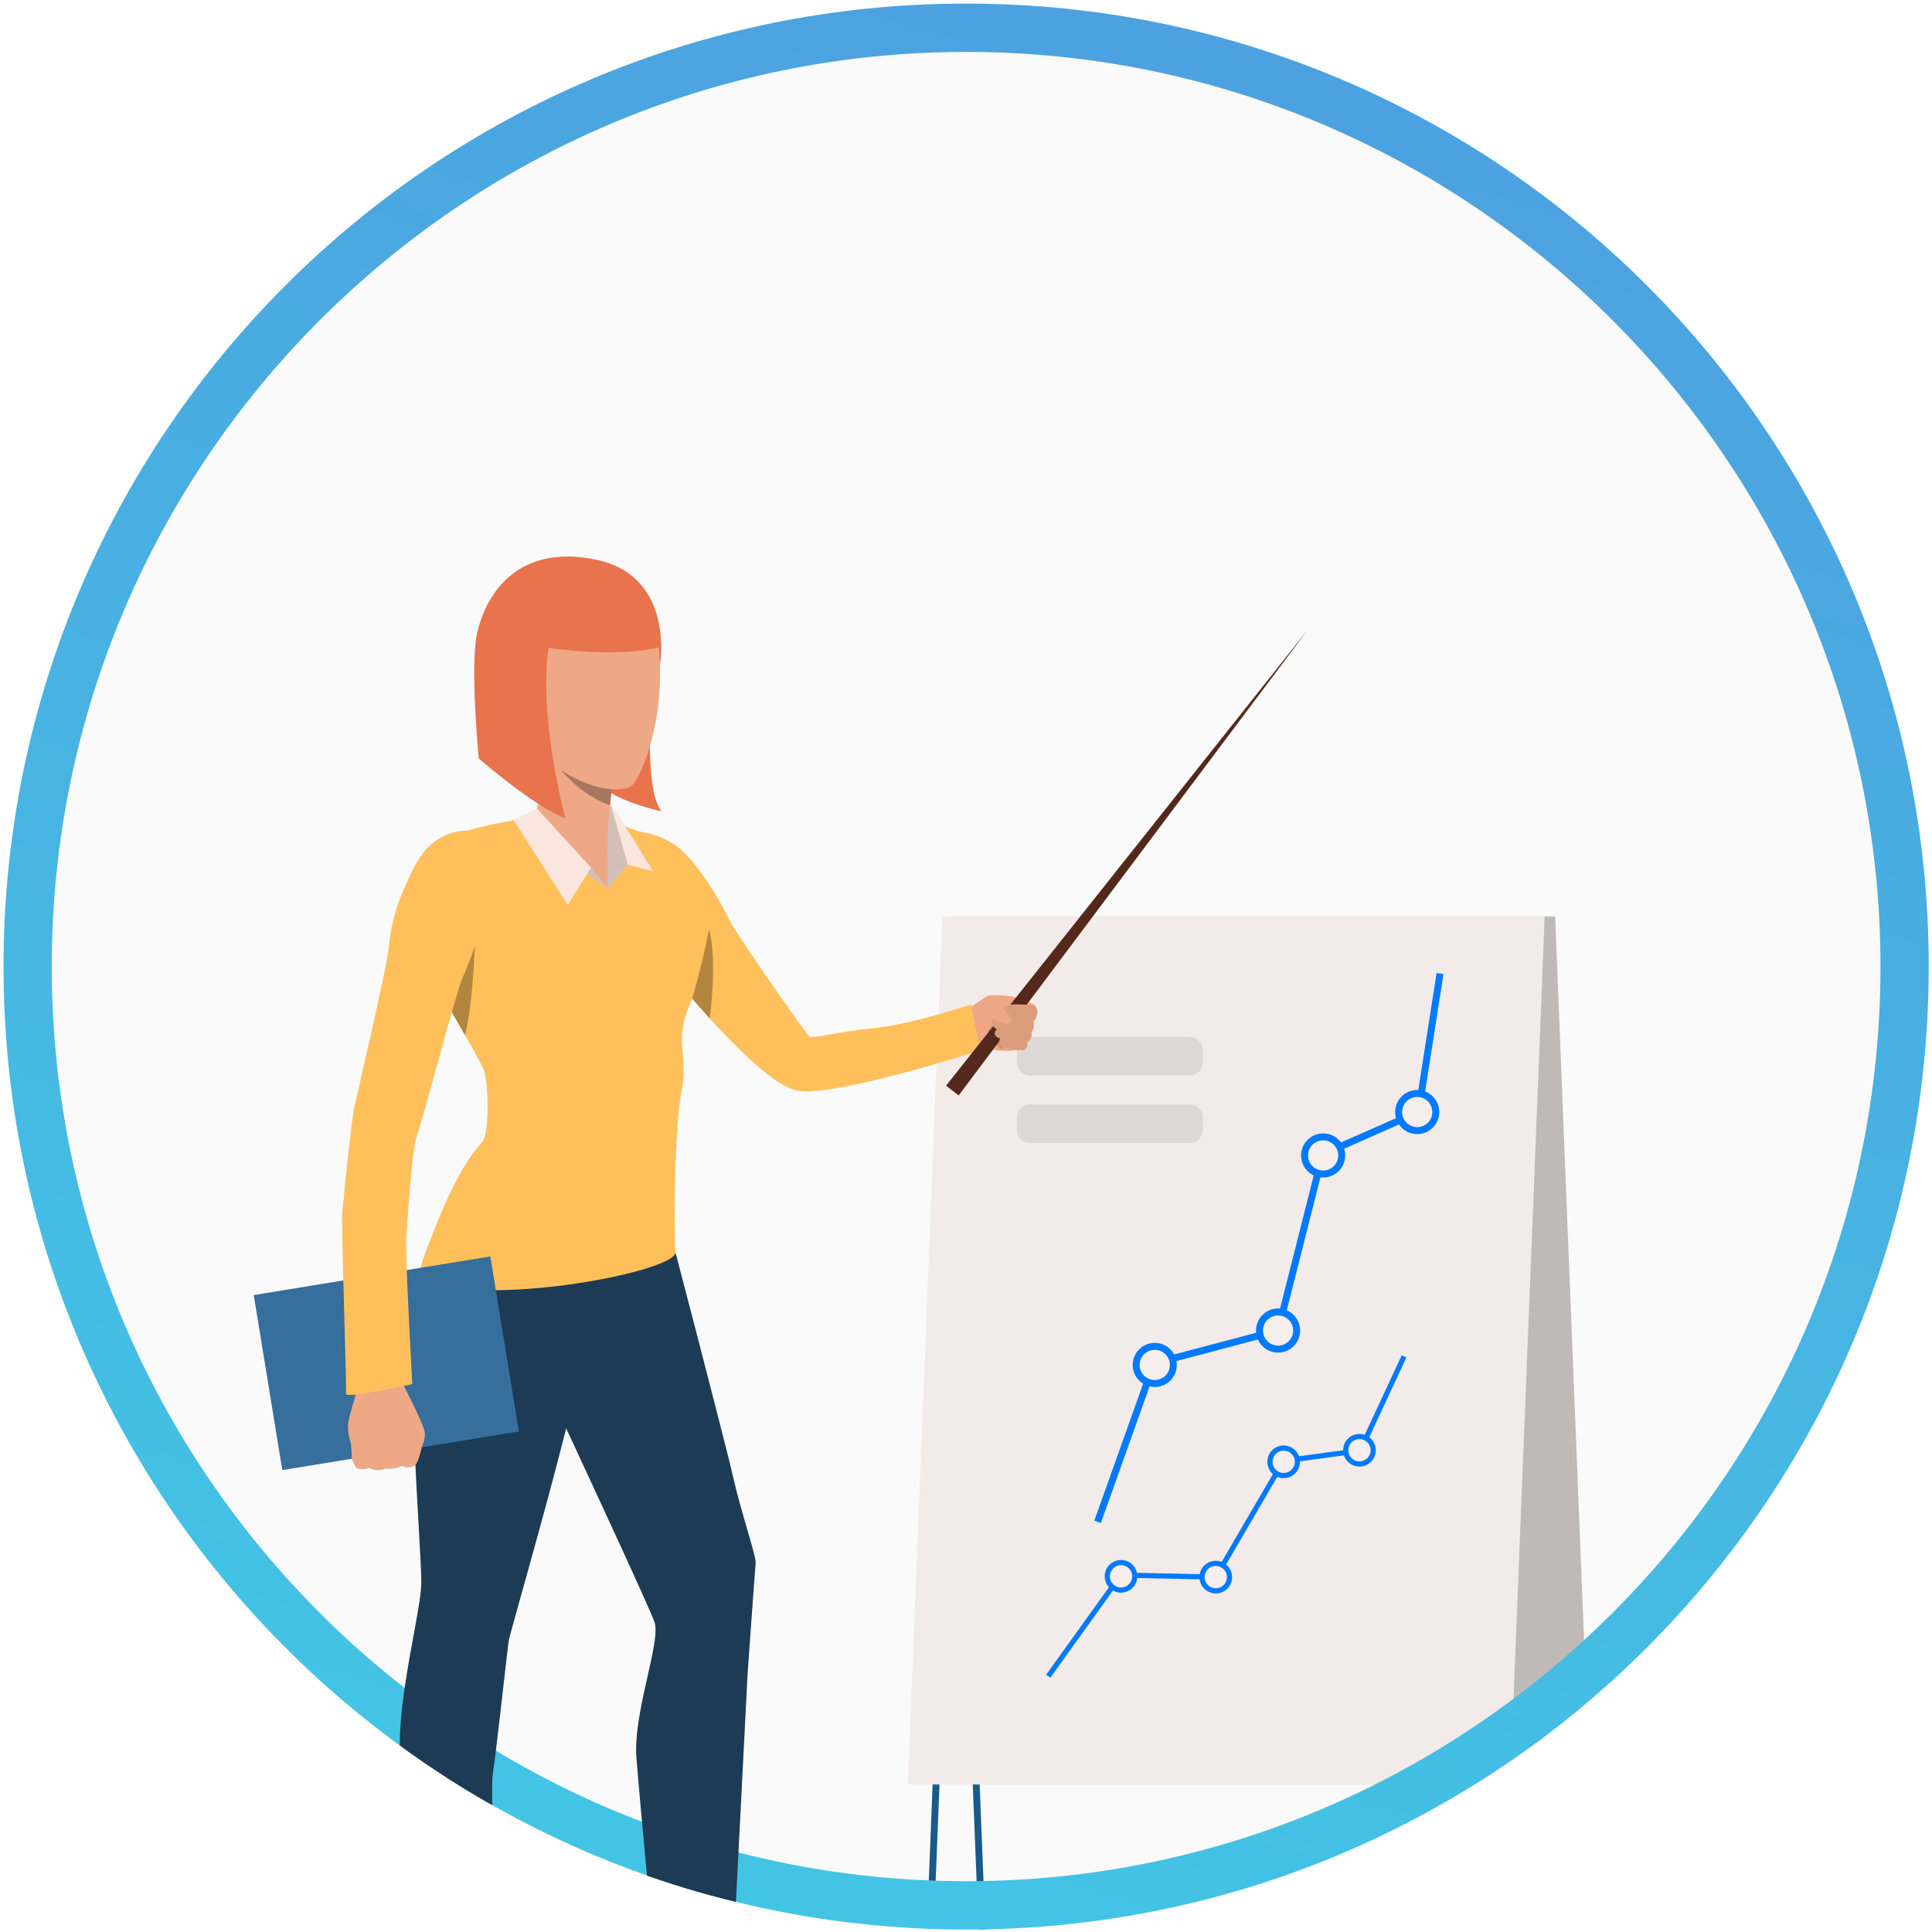 <svg width="343" height="343" viewBox="0 0 343 343" fill="none" xmlns="http://www.w3.org/2000/svg">
<path d="M171.462 334.627C261.5 334.627 334.516 261.636 334.547 171.597C334.578 81.559 261.613 8.568 171.574 8.568C81.536 8.568 8.52 81.559 8.489 171.597C8.458 261.636 81.424 334.627 171.462 334.627Z" fill="#FAFAFA"/>
<path d="M277.893 211.992L277.288 227.165L276.684 242.442L274.502 297.013L274.06 308.412C273.647 308.721 273.22 309.045 272.793 309.355L273.25 298.031L276.065 227.106L276.626 213.216H170.908L170.363 227.106L169.744 242.442L166.118 333.877L165.779 342.458C165.367 342.458 164.969 342.444 164.556 342.414L164.895 333.847L169.14 227.165L169.744 211.993L277.893 211.992Z" fill="#1A598C"/>
<path d="M280.325 303.457C279.941 303.781 279.543 304.106 279.146 304.415L278.703 293.43L276.684 242.442L276.065 227.106L275.519 213.216H169.803L170.363 227.106L174.608 333.95L174.962 342.532C174.549 342.532 174.136 342.546 173.738 342.546L173.384 333.965L169.744 242.442L169.139 227.165L168.535 211.992H276.683L277.288 227.165L279.882 292.368L280.325 303.457Z" fill="#1A598C"/>
<path d="M281.666 302.322C281.224 302.705 280.782 303.088 280.325 303.457C279.941 303.781 279.543 304.106 279.146 304.415C277.48 305.787 275.785 307.114 274.06 308.412C273.647 308.721 273.22 309.045 272.793 309.355C272.424 309.62 272.056 309.901 271.687 310.166C268.459 312.511 265.172 314.722 261.812 316.816H175.316L169.169 162.699H276.094L281.224 291.13L281.666 302.322Z" fill="#BFB9B7"/>
<path d="M274.237 162.699L268.71 301.569L268.268 312.57C266.145 314.045 263.993 315.46 261.811 316.816H161.18L167.312 162.699H274.237Z" fill="#F2EBE9"/>
<path d="M195.446 270.386L194.281 269.971L204.416 241.531L226.394 235.715L234.292 204.5L251.252 197.011L255.05 172.739L256.272 172.931L252.369 197.87L235.343 205.388L227.414 236.725L205.362 242.56L195.446 270.386Z" fill="#017AFF"/>
<path d="M229.457 234.132C230.61 235.542 230.401 237.621 228.991 238.774C227.581 239.927 225.503 239.718 224.35 238.308C223.197 236.897 223.406 234.819 224.816 233.665C226.227 232.512 228.305 232.721 229.457 234.132Z" fill="#F5EEEC"/>
<path d="M229.382 239.253C227.71 240.62 225.238 240.372 223.871 238.699C222.505 237.027 222.753 234.554 224.425 233.186C226.097 231.82 228.569 232.068 229.936 233.741C231.303 235.413 231.055 237.886 229.382 239.253ZM225.208 234.144C224.064 235.08 223.894 236.772 224.829 237.916C225.764 239.06 227.455 239.231 228.599 238.295C229.744 237.36 229.914 235.668 228.978 234.524C228.043 233.379 226.352 233.209 225.208 234.144Z" fill="#017AFF"/>
<path d="M237.46 203.045C238.612 204.455 238.404 206.534 236.993 207.687C235.583 208.841 233.505 208.631 232.352 207.221C231.2 205.81 231.409 203.732 232.819 202.578C234.229 201.425 236.307 201.633 237.46 203.045Z" fill="#F5EEEC"/>
<path d="M237.385 208.166C235.713 209.533 233.241 209.285 231.874 207.612C230.507 205.939 230.756 203.466 232.428 202.099C234.1 200.732 236.572 200.98 237.939 202.653C239.306 204.326 239.057 206.799 237.385 208.166ZM233.21 203.057C232.066 203.992 231.896 205.684 232.831 206.829C233.767 207.973 235.458 208.143 236.602 207.208C237.746 206.273 237.916 204.581 236.981 203.436C236.046 202.291 234.355 202.121 233.21 203.057Z" fill="#017AFF"/>
<path d="M254.159 195.343C255.312 196.754 255.103 198.832 253.693 199.986C252.282 201.139 250.205 200.93 249.052 199.519C247.899 198.109 248.108 196.03 249.518 194.877C250.928 193.723 253.006 193.932 254.159 195.343Z" fill="#F5EEEC"/>
<path d="M207.566 240.237C208.718 241.648 208.509 243.727 207.099 244.88C205.689 246.033 203.611 245.824 202.458 244.413C201.305 243.003 201.515 240.924 202.924 239.771C204.335 238.618 206.413 238.827 207.566 240.237Z" fill="#F5EEEC"/>
<path d="M207.49 245.359C205.818 246.726 203.346 246.478 201.979 244.805C200.613 243.132 200.861 240.659 202.533 239.292C204.205 237.925 206.678 238.174 208.044 239.846C209.411 241.519 209.163 243.991 207.49 245.359ZM203.316 240.25C202.172 241.186 202.002 242.877 202.937 244.022C203.872 245.166 205.564 245.336 206.708 244.401C207.852 243.465 208.022 241.774 207.087 240.629C206.152 239.484 204.46 239.314 203.316 240.25Z" fill="#017AFF"/>
<path d="M211.182 202.917H182.899C181.591 202.917 180.531 201.857 180.531 200.549V198.443C180.531 197.135 181.591 196.075 182.899 196.075H211.182C212.49 196.075 213.55 197.135 213.55 198.443V200.549C213.549 201.857 212.49 202.917 211.182 202.917Z" fill="#DED7D5"/>
<path d="M211.182 190.955H182.899C181.591 190.955 180.531 189.895 180.531 188.587V186.481C180.531 185.173 181.591 184.112 182.899 184.112H211.182C212.49 184.112 213.55 185.172 213.55 186.481V188.587C213.549 189.895 212.49 190.955 211.182 190.955Z" fill="#DED7D5"/>
<path d="M254.084 200.464C252.412 201.832 249.94 201.583 248.572 199.91C247.206 198.237 247.454 195.765 249.127 194.398C250.799 193.03 253.271 193.279 254.638 194.952C256.004 196.624 255.756 199.098 254.084 200.464ZM249.91 195.355C248.765 196.291 248.595 197.983 249.531 199.127C250.466 200.272 252.157 200.442 253.301 199.506C254.445 198.571 254.615 196.879 253.68 195.735C252.745 194.59 251.053 194.42 249.91 195.355Z" fill="#017AFF"/>
<path d="M186.476 297.853L185.733 297.319L198.762 279.168L215.584 279.533L227.592 258.949L241.187 257.097L248.857 240.611L249.687 240.998L241.806 257.937L228.157 259.796L216.103 280.46L199.225 280.094L186.476 297.853Z" fill="#017AFF"/>
<path d="M218.088 279.034C218.618 280.274 218.045 281.709 216.805 282.241C215.567 282.772 214.131 282.198 213.6 280.958C213.069 279.719 213.643 278.284 214.882 277.752C216.122 277.221 217.556 277.795 218.088 279.034Z" fill="#F5EEEC"/>
<path d="M216.986 282.662C215.517 283.292 213.809 282.609 213.18 281.139C212.55 279.67 213.233 277.961 214.702 277.332C216.171 276.702 217.879 277.385 218.508 278.854C219.138 280.324 218.455 282.032 216.986 282.662ZM215.063 278.173C214.057 278.604 213.59 279.772 214.021 280.779C214.452 281.784 215.62 282.252 216.625 281.821C217.631 281.39 218.098 280.221 217.667 279.215C217.236 278.209 216.068 277.742 215.063 278.173Z" fill="#017AFF"/>
<path d="M230.143 258.563C230.674 259.803 230.1 261.238 228.861 261.769C227.621 262.301 226.186 261.726 225.656 260.487C225.124 259.247 225.698 257.812 226.938 257.281C228.177 256.749 229.612 257.323 230.143 258.563Z" fill="#F5EEEC"/>
<path d="M229.041 262.19C227.572 262.82 225.865 262.137 225.235 260.667C224.605 259.198 225.288 257.489 226.757 256.86C228.226 256.23 229.934 256.913 230.563 258.383C231.193 259.852 230.51 261.56 229.041 262.19ZM227.118 257.701C226.113 258.132 225.646 259.301 226.076 260.306C226.507 261.312 227.675 261.78 228.681 261.348C229.686 260.918 230.153 259.749 229.722 258.743C229.291 257.738 228.123 257.27 227.118 257.701Z" fill="#017AFF"/>
<path d="M243.596 256.506C244.127 257.746 243.553 259.181 242.314 259.712C241.075 260.244 239.64 259.67 239.109 258.43C238.578 257.19 239.152 255.755 240.391 255.223C241.63 254.692 243.065 255.266 243.596 256.506Z" fill="#F5EEEC"/>
<path d="M201.267 278.893C201.798 280.132 201.224 281.568 199.985 282.099C198.746 282.631 197.311 282.057 196.78 280.817C196.249 279.577 196.823 278.142 198.062 277.61C199.301 277.079 200.736 277.653 201.267 278.893Z" fill="#F5EEEC"/>
<path d="M200.166 282.52C198.696 283.15 196.989 282.467 196.359 280.997C195.73 279.527 196.412 277.819 197.882 277.19C199.351 276.56 201.058 277.243 201.688 278.712C202.317 280.182 201.634 281.89 200.166 282.52ZM198.243 278.031C197.237 278.462 196.77 279.631 197.201 280.637C197.632 281.642 198.8 282.11 199.805 281.679C200.811 281.248 201.278 280.079 200.847 279.073C200.416 278.068 199.247 277.6 198.243 278.031Z" fill="#017AFF"/>
<path d="M242.495 260.133C241.025 260.763 239.318 260.08 238.688 258.61C238.059 257.141 238.742 255.433 240.211 254.802C241.68 254.173 243.387 254.856 244.017 256.326C244.647 257.795 243.964 259.503 242.495 260.133ZM240.571 255.644C239.566 256.075 239.099 257.244 239.53 258.25C239.961 259.255 241.129 259.723 242.134 259.291C243.14 258.86 243.607 257.692 243.176 256.687C242.745 255.681 241.577 255.213 240.571 255.644Z" fill="#017AFF"/>
<path d="M171.522 0.636C77.094 0.636 0.625 77.107 0.625 171.607C0.625 265.781 76.845 342.563 171.522 342.563C266.021 342.563 342.419 266 342.419 171.607C342.419 77.151 265.989 0.636 171.522 0.636ZM171.522 333.982C82.236 333.982 9.188 261.36 9.188 171.607C9.188 82.059 82.005 9.218 171.522 9.218C261.04 9.218 333.855 82.059 333.855 171.607C333.855 261.705 260.506 333.982 171.522 333.982Z" fill="url(#paint0_linear_7_1005)"/>
<path d="M115.877 121.267C115.877 121.267 114.034 139.463 117.393 144.028C117.393 144.028 108.496 142.089 106.436 139.025C104.376 135.961 115.877 121.267 115.877 121.267Z" fill="#E8734D"/>
<path d="M171.43 179.372C171.43 179.372 174.658 177.202 175.161 176.886C175.665 176.571 177.322 176.623 179.221 176.848C181.119 177.074 183.582 178.228 183.731 178.523C183.879 178.818 184.166 179.046 184.047 179.884C183.928 180.721 183.366 181.364 183.366 181.364C183.366 181.364 183.705 182.466 182.953 183.206C182.953 183.206 183.224 184.258 182.234 184.958C182.234 184.958 182.47 185.991 181.707 186.44C181.707 186.44 180.046 186.39 179.425 186.549C178.805 186.709 175.357 186.369 172.099 185.533C172.099 185.533 168.467 184.754 171.43 179.372Z" fill="#EEA886"/>
<path d="M176.925 180.878C176.925 180.878 175.953 182.573 175.439 182.911C174.925 183.249 177.924 186.475 177.924 186.475C177.924 186.475 178.953 182.115 176.925 180.878Z" fill="#CF8C6C"/>
<path d="M169.519 179.684C169.519 179.684 171.551 179.458 172.804 178.879C174.058 178.3 172.568 185.205 172.568 185.205C172.568 185.205 169.527 183.107 167.544 183.045C165.561 182.982 169.519 179.684 169.519 179.684Z" fill="#EEA886"/>
<path d="M103.997 236.324C103.997 238.889 102.509 245.658 100.519 253.59C96.51 269.515 90.466 290.203 90.304 291.353C90.112 292.71 88.86 304.019 88.034 310.817C87.799 312.675 87.607 314.179 87.474 315.078C87.371 315.801 87.356 317.762 87.386 320.489C84.04 318.602 80.753 316.582 77.525 314.444C75.83 313.323 74.149 312.173 72.483 310.979C71.982 310.61 71.481 310.256 70.98 309.873C70.965 306.732 71.319 303.208 71.835 299.684C72.955 291.987 74.754 284.349 74.798 281.061C74.871 275.753 71.879 239.804 73.766 229.099C75.653 218.379 82.58 209.355 82.58 209.355C90.128 203.678 95.213 207.025 98.529 213.115C102.582 220.546 103.997 232.077 103.997 236.324Z" fill="#1D3B54"/>
<path d="M134.156 277.478C134.038 278.599 132.726 297.178 132.726 297.178L131.105 328.88L130.648 337.653C129.631 337.418 128.614 337.152 127.611 336.887C124.928 336.194 122.275 335.427 119.637 334.586C118.03 334.085 116.438 333.539 114.861 332.993C114.552 329.676 114.257 326.418 113.977 323.453C113.52 318.366 113.151 314.179 112.989 312.085C112.37 303.96 117.426 291.398 116.188 287.947C115.333 285.543 106.061 265.519 100.519 253.59C98.087 248.385 96.377 244.728 96.377 244.728C96.377 244.728 88.86 220.974 98.529 213.114C102.096 210.21 107.992 209.473 117.455 212.879C117.455 212.879 128.864 256.421 130.22 262.466C131.577 268.498 134.288 276.372 134.156 277.478Z" fill="#1D3B54"/>
<path d="M113.931 147.712C113.931 147.712 118.493 148.142 121.939 151.836C125.385 155.53 128.619 161.419 129.522 163.389C130.425 165.359 143.077 183.616 143.733 184.026C144.389 184.437 149.919 182.982 154.35 182.613C161.58 182.01 172.396 178.326 172.396 178.326L174.002 186.499C174.002 186.499 147.401 195.086 141.263 193.573C133.756 191.723 116.476 169.546 116.476 169.546C116.476 169.546 103.593 154.442 113.931 147.712Z" fill="#FFC05C"/>
<path d="M105.972 144.51C105.972 144.51 111.881 147.301 113.932 147.711C115.983 148.122 123.942 158.464 125.337 162.24C126.732 166.015 125.337 171.679 122.465 178.328C119.593 184.977 122.301 187.193 120.988 193.842C119.675 200.49 119.677 218.616 119.923 222.309C120.169 226.003 81.938 232.969 74.307 226.239C74.307 226.239 79.473 209.202 85.589 202.804C86.912 201.421 86.772 192.2 85.869 189.902C84.967 187.603 74.792 170.449 74.792 170.449C74.792 170.449 74.045 153.049 78.484 149.6C82.341 146.604 92.852 145.536 94.739 144.879C96.626 144.221 102.116 143.935 105.972 144.51Z" fill="#FFC05C"/>
<path d="M107.86 157.685L111.45 153.479L108.333 142.408C108.333 142.408 107.286 148.574 107.86 157.685Z" fill="#D1C0BA"/>
<path d="M85.356 147.712C85.356 147.712 77.91 145.577 73.643 153.786C69.376 161.994 70.443 166.426 69.458 170.12C68.474 173.813 64.535 198.52 64.289 199.587C64.043 200.654 60.269 213.213 60.761 217.071C61.253 220.929 64.781 250.15 64.617 251.135C64.453 252.12 71.428 250.191 71.428 250.191C71.428 250.191 71.14 220.354 71.387 217.892C71.633 215.429 71.879 202.501 73.725 199.177C75.571 195.853 80.126 175.537 81.11 173.444C82.095 171.351 91.633 150.379 85.356 147.712Z" fill="#EEA886"/>
<path d="M108.792 137.691C108.792 137.691 107.613 148.532 107.86 152.061C107.86 152.061 101.721 158.215 94.739 144.878C94.739 144.878 97.677 139.381 95.465 131.89C93.254 124.4 108.792 137.691 108.792 137.691Z" fill="#EEA886"/>
<path d="M107.86 152.062V157.685L101.261 151.835L107.86 152.062Z" fill="#EEA886"/>
<path d="M107.86 157.685L104.926 154.052L95.046 144.201L91.344 145.845L107.86 157.685Z" fill="#D1C0BA"/>
<path d="M111.45 153.479L115.973 154.73L108.332 142.408L111.45 153.479Z" fill="#FAE6DE"/>
<path d="M104.926 154.052L100.795 160.675L91.193 145.609L95.305 143.515L104.926 154.052Z" fill="#FAE6DE"/>
<path d="M125.976 180.78C125.976 180.78 127.454 170.948 125.882 164.968C125.882 164.968 125.014 169.793 122.897 177.307L125.976 180.78Z" fill="#B38640"/>
<path d="M80.085 179.472C80.085 179.472 84.171 165.955 84.413 165.214C84.413 165.214 84.132 177.639 82.567 183.785C82.567 183.785 81.063 181.163 80.085 179.472Z" fill="#B38640"/>
<path d="M232.243 111.721L167.958 192.745L170.199 194.475L232.243 111.721Z" fill="#54281A"/>
<path d="M183.236 178.445C183.236 178.445 178.41 177.991 178.241 178.759C178.072 179.527 178.476 179.912 178.476 179.912L176.405 180.626C176.405 180.626 175.3 181.874 176.981 182.712C176.981 182.712 175.829 183.77 177.548 184.387C177.548 184.387 177.099 185.424 177.845 185.85C178.591 186.276 181.707 186.44 181.707 186.44C181.707 186.44 182.554 186.212 182.406 184.991C182.406 184.991 183.377 184.394 183.108 183.258C183.108 183.258 183.78 182.608 183.478 181.383C183.478 181.383 184.853 179.865 183.73 178.523C183.731 178.524 183.439 178.463 183.236 178.445Z" fill="#DB9C7C"/>
<path d="M175.315 176.884C175.315 176.884 178.12 178.673 179.222 180.321C179.472 180.694 179.645 181.101 179.393 181.474C179.141 181.846 178.282 181.954 177.027 181.241C175.772 180.528 173.825 180.182 173.825 180.182C173.825 180.182 172.75 179.071 175.315 176.884Z" fill="#EEA886"/>
<path d="M103.813 100.789C103.813 100.789 114.689 100.508 116.689 113.388C118.689 126.269 114.064 137.587 112.252 139.4C110.439 141.213 99.563 139.838 97 133.147C94.437 126.457 90.687 121.58 91.249 115.827C91.812 110.075 90.437 100.57 103.813 100.789Z" fill="#EEA886"/>
<path d="M117.152 118.263C117.152 118.263 120.065 102.196 105.626 99.32C91.187 96.443 86.124 106.323 84.749 112.2C83.374 118.079 85 134.648 85 134.648C85 134.648 94.625 143.09 100.375 145.278C100.375 145.278 95.562 127.645 97.375 115.014C97.375 115.014 109.107 116.856 116.899 114.935C116.899 114.935 117.132 117.572 117.152 118.263Z" fill="#E8734D"/>
<path d="M108.567 140.11C108.567 140.11 104.769 140.083 99.63 136.743C99.63 136.743 103.247 141.285 108.285 142.946C108.285 142.946 108.606 140.689 108.567 140.11Z" fill="#A77860"/>
<path d="M87.052 223.061L45.047 229.92L50.118 260.995L92.123 254.136L87.052 223.061Z" fill="#366E9C"/>
<path d="M63.166 260.464C63.166 260.464 62.508 259.394 62.448 258.785C62.448 258.785 62.424 257.669 62.36 256.877C62.339 256.625 62.314 256.407 62.284 256.267C62.158 255.685 61.705 254.442 61.794 252.956C61.882 251.473 63.91 245.168 63.91 245.168L67.627 245.297L71.125 244.921C71.125 244.921 75.351 252.989 75.428 254.381C75.435 254.518 75.437 254.653 75.429 254.779C75.38 255.965 74.846 256.826 74.75 257.445C74.713 257.673 74.196 259.907 73.583 260.213C72.733 260.64 71.971 260.591 71.407 260.264C71.407 260.264 69.706 261.026 68.495 260.696C68.495 260.696 66.949 261.449 65.56 260.609C65.56 260.609 63.905 261.197 63.166 260.464Z" fill="#EEA886"/>
<path d="M85.357 147.712C85.357 147.712 77.91 145.577 73.643 153.786C69.376 161.994 69.397 165.497 68.827 169.504C68.289 173.289 63.086 195.771 62.84 196.838C62.594 197.905 60.881 211.958 60.761 217.071C60.669 220.959 61.581 246.457 61.417 247.441C61.253 248.426 73.201 245.717 73.201 245.717C73.201 245.717 71.879 222.201 72.125 219.738C72.371 217.276 72.896 205 74.099 201.393C75.511 197.155 81.09 175.802 82.074 173.709C83.059 171.617 91.633 150.379 85.357 147.712Z" fill="#FFC05C"/>
<defs>
<linearGradient id="paint0_linear_7_1005" x1="101.127" y1="414.896" x2="310.18" y2="-307.137" gradientUnits="userSpaceOnUse">
<stop stop-color="#40CDE6"/>
<stop offset="0.99" stop-color="#5680DB"/>
</linearGradient>
</defs>
</svg>
